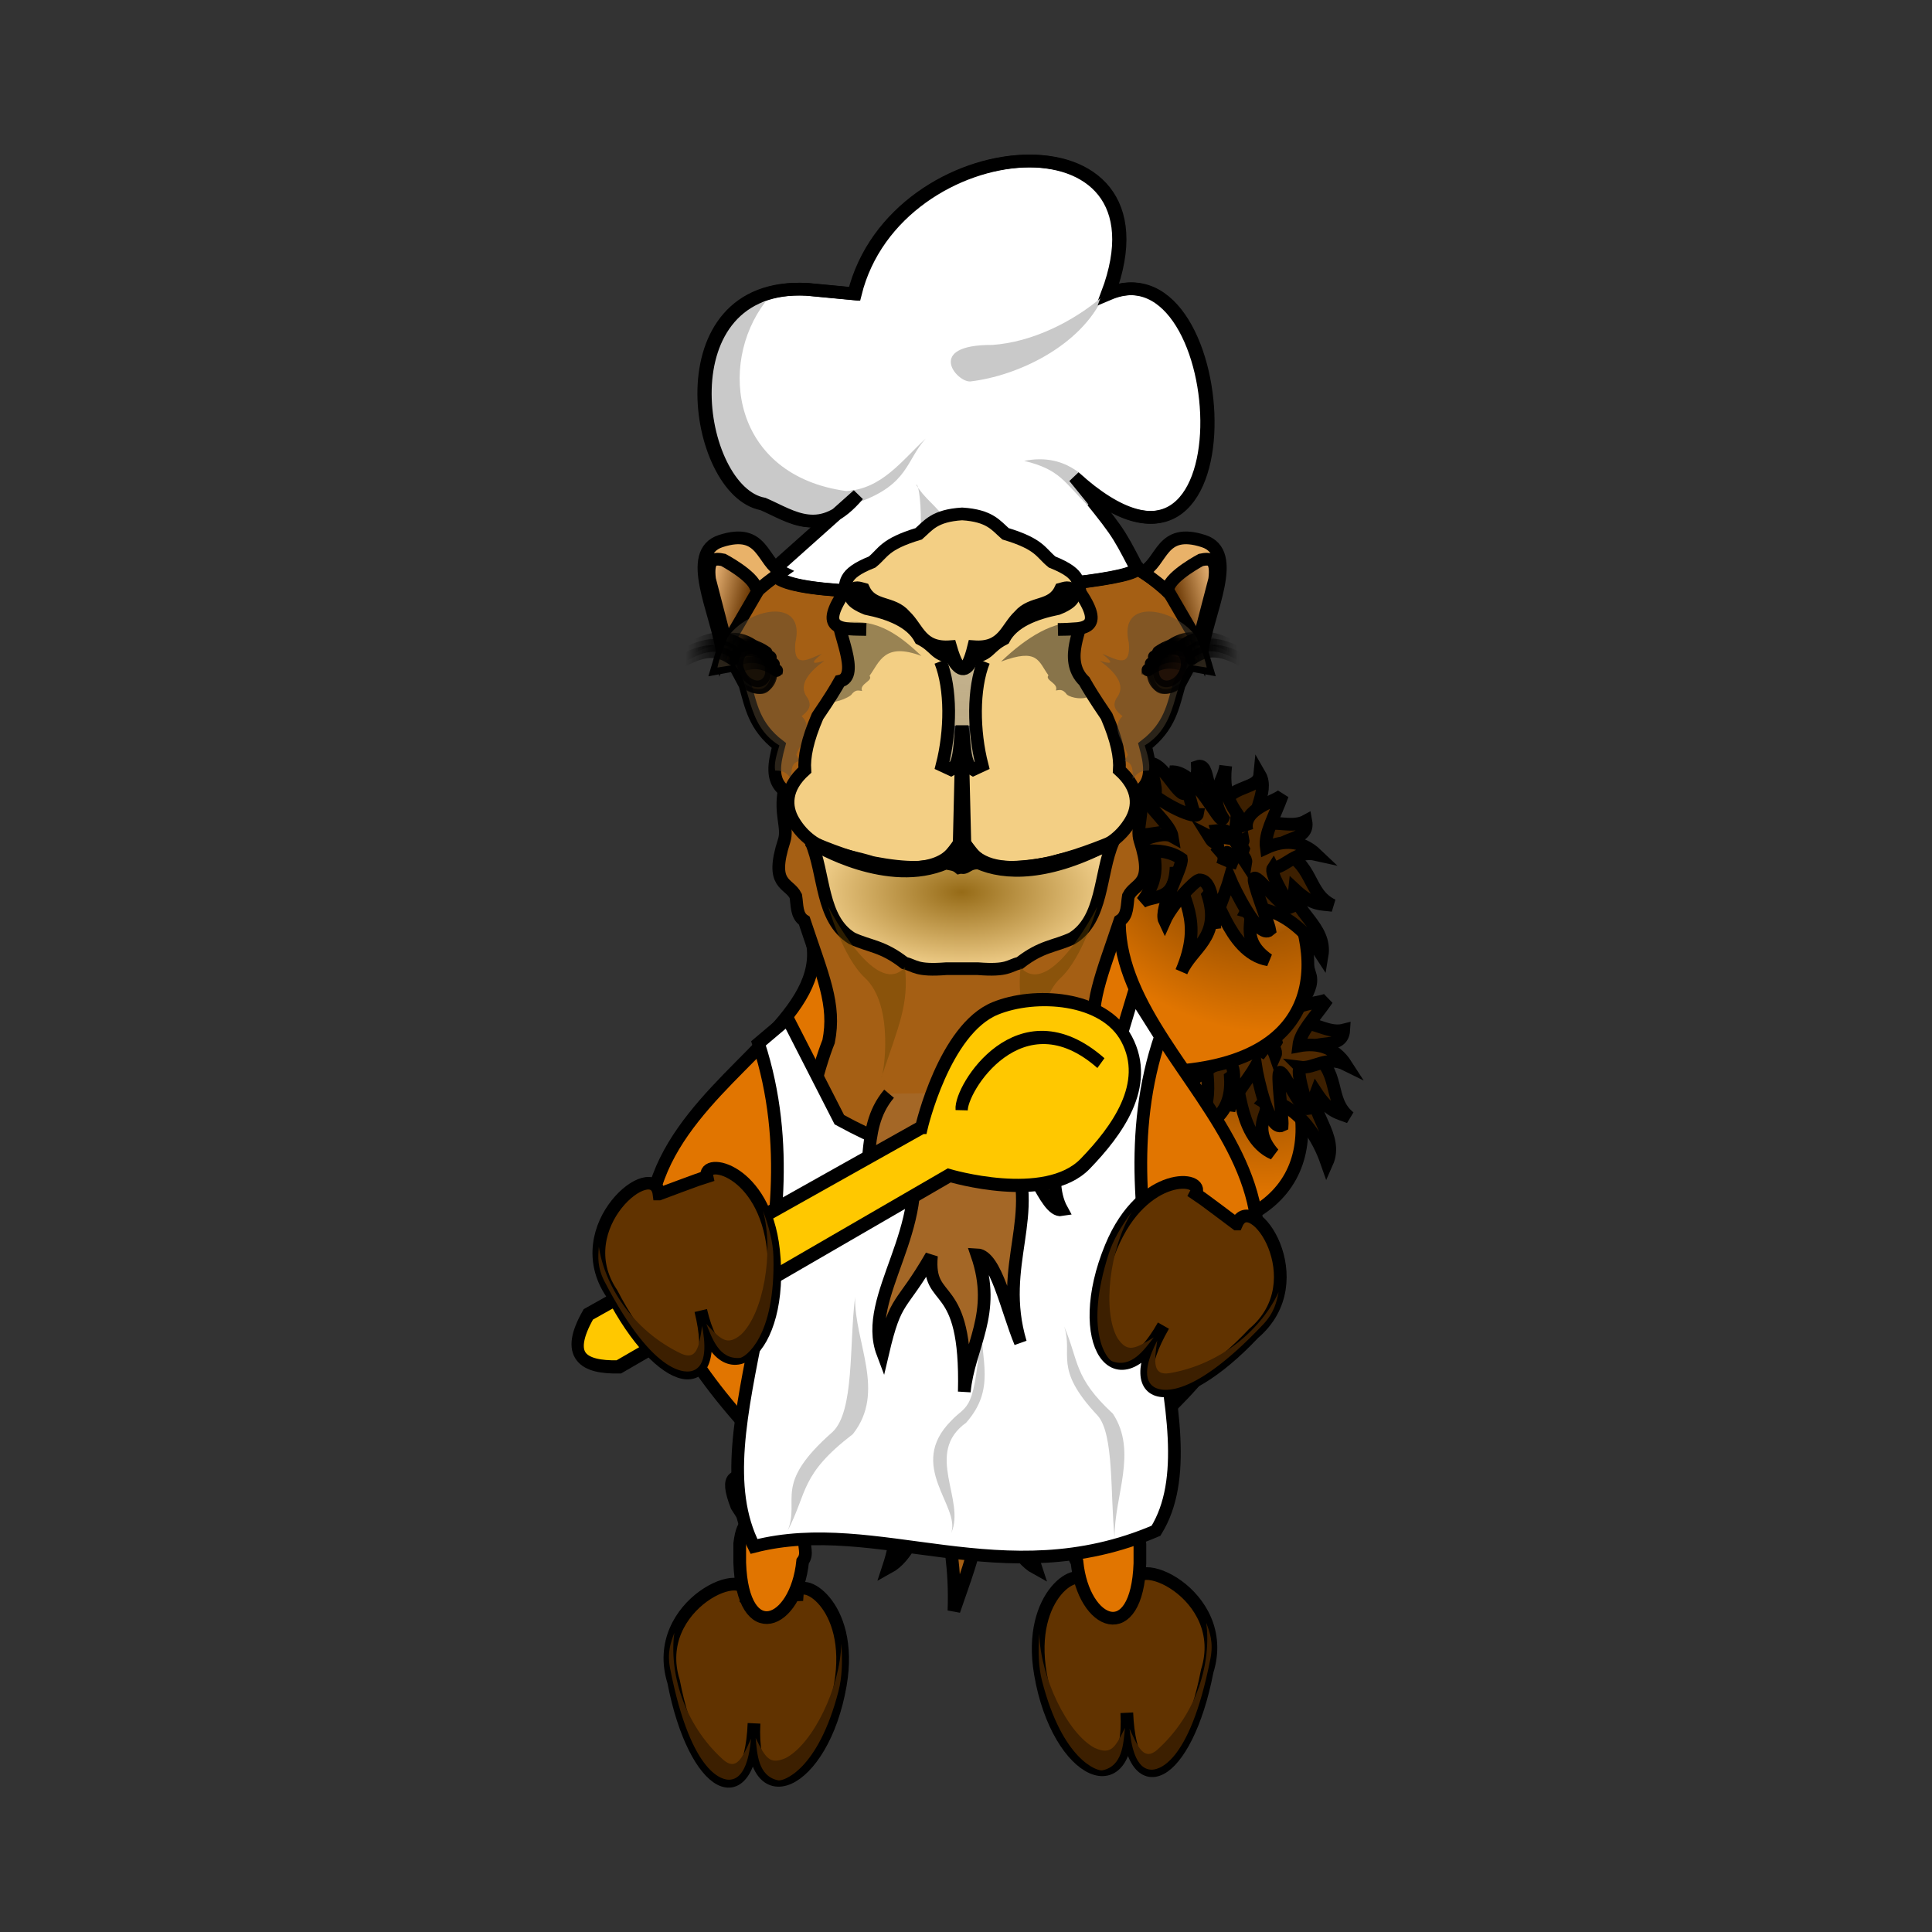 <svg:svg xmlns:dc="http://purl.org/dc/elements/1.1/" xmlns:ns2="http://creativecommons.org/ns#" xmlns:rdf="http://www.w3.org/1999/02/22-rdf-syntax-ns#" xmlns:svg="http://www.w3.org/2000/svg" height="152.067" id="svg2" version="1.1" viewBox="-42.069 -9.175 152.067 152.067" width="152.067">
  <svg:rect x="-42.069" y="-9.175" width="152.067" height="152.067" fill="#333333" stroke="none"/>
  <svg:title id="title5247">Camel Comic Cook</svg:title>
  <svg:defs id="defs4">
    <svg:radialGradient cx="761.88" cy="403.82" gradientTransform="matrix(-.034 .041 -.053 -.042 296.65 688.02)" gradientUnits="userSpaceOnUse" id="radialGradient4703" r="256.43">
      <svg:stop id="stop4699" offset="0" stop-color="#ffc17d" />
      <svg:stop id="stop4705" offset=".5" stop-color="#a55600" />
      <svg:stop id="stop4701" offset="1" stop-color="#e17500" />
    </svg:radialGradient>
    <svg:radialGradient cx="761.88" cy="403.82" gradientTransform="matrix(-.034 .041 -.053 -.042 296.18 700.95)" gradientUnits="userSpaceOnUse" id="radialGradient4723" r="256.43">
      <svg:stop id="stop4699-7" offset="0" stop-color="#ffc17d" />
      <svg:stop id="stop4705-2" offset=".5" stop-color="#a55600" />
      <svg:stop id="stop4701-6" offset="1" stop-color="#e17500" />
    </svg:radialGradient>
    <svg:linearGradient gradientTransform="matrix(-.058 0 0 .058 251.38 674.51)" gradientUnits="userSpaceOnUse" id="linearGradient4395" x1="113.98" x2="57.069" y1="123.5" y2="109.36">
      <svg:stop id="stop3926-9" offset="0" stop-color="#653300" />
      <svg:stop id="stop3928-1" offset="1" stop-color="#eeb879" />
    </svg:linearGradient>
    <svg:linearGradient gradientTransform="matrix(.058 0 0 .058 205.38 674.77)" gradientUnits="userSpaceOnUse" id="linearGradient4397" x1="113.98" x2="57.069" y1="123.5" y2="109.36">
      <svg:stop id="stop3926" offset="0" stop-color="#653300" />
      <svg:stop id="stop3928" offset="1" stop-color="#eeb879" />
    </svg:linearGradient>
    <svg:radialGradient cx="394.69" cy="519.62" gradientTransform="matrix(.058 0 -0 .03 205.45 690.7)" gradientUnits="userSpaceOnUse" id="radialGradient4399" r="203.97">
      <svg:stop id="stop3906" offset="0" stop-color="#966b17" />
      <svg:stop id="stop3908" offset="1" stop-color="#f2d08c" />
    </svg:radialGradient>
    <svg:linearGradient gradientTransform="matrix(.058 0 0 .058 205.38 674.77)" gradientUnits="userSpaceOnUse" id="linearGradient4401" x1="396.27" x2="393.1" y1="36.167" y2="377.6">
      <svg:stop id="stop3886" offset="0" stop-color="#f3cf84" />
      <svg:stop id="stop3892" offset=".562" stop-color="#f3cf84" />
      <svg:stop id="stop3902" offset=".633" stop-color="#929292" stop-opacity=".502" />
      <svg:stop id="stop3888" offset="1" stop-color="#808080" stop-opacity=".488" />
    </svg:linearGradient>
    <svg:linearGradient gradientTransform="matrix(.058 0 0 .058 205.38 674.77)" gradientUnits="userSpaceOnUse" id="linearGradient4403" x1="393.82" x2="393.93" y1="510.32" y2="516.6">
      <svg:stop id="stop3916" offset="0" />
      <svg:stop id="stop3918" offset="1" stop-opacity="0" />
    </svg:linearGradient>
    <svg:linearGradient gradientTransform="translate(-2.857 13.571)" gradientUnits="userSpaceOnUse" id="linearGradient4405" x1="85.429" x2="23.143" y1="224.15" y2="223.43">
      <svg:stop id="stop4048" offset="0" />
      <svg:stop id="stop4050" offset="1" stop-opacity="0" />
    </svg:linearGradient>
    <svg:linearGradient gradientTransform="translate(5.4961e-8 5.19)" gradientUnits="userSpaceOnUse" id="linearGradient4407" x1="85.429" x2="23.143" y1="224.15" y2="223.43">
      <svg:stop id="stop4048-2" offset="0" />
      <svg:stop id="stop4050-6" offset="1" stop-opacity="0" />
    </svg:linearGradient>
    <svg:linearGradient gradientTransform="translate(9.286 -4.096)" gradientUnits="userSpaceOnUse" id="linearGradient4409" x1="85.429" x2="23.143" y1="224.15" y2="223.43">
      <svg:stop id="stop4048-7" offset="0" />
      <svg:stop id="stop4050-5" offset="1" stop-opacity="0" />
    </svg:linearGradient>
    <svg:linearGradient gradientTransform="translate(26.429 -3.381)" gradientUnits="userSpaceOnUse" id="linearGradient4411" x1="85.429" x2="23.143" y1="224.15" y2="223.43">
      <svg:stop id="stop4048-9" offset="0" />
      <svg:stop id="stop4050-60" offset="1" stop-opacity="0" />
    </svg:linearGradient>
    <svg:linearGradient gradientTransform="translate(42.143 4.476)" gradientUnits="userSpaceOnUse" id="linearGradient4413" x1="85.429" x2="23.143" y1="224.15" y2="223.43">
      <svg:stop id="stop4048-71" offset="0" />
      <svg:stop id="stop4050-8" offset="1" stop-opacity="0" />
    </svg:linearGradient>
    <svg:linearGradient gradientTransform="translate(47.857 10.905)" gradientUnits="userSpaceOnUse" id="linearGradient4415" x1="85.429" x2="23.143" y1="224.15" y2="223.43">
      <svg:stop id="stop4048-3" offset="0" />
      <svg:stop id="stop4050-0" offset="1" stop-opacity="0" />
    </svg:linearGradient>
    <svg:linearGradient gradientTransform="translate(52.143 20.19)" gradientUnits="userSpaceOnUse" id="linearGradient4417" x1="85.429" x2="23.143" y1="224.15" y2="223.43">
      <svg:stop id="stop4048-0" offset="0" />
      <svg:stop id="stop4050-4" offset="1" stop-opacity="0" />
    </svg:linearGradient>
    <svg:linearGradient gradientTransform="translate(56.429 28.762)" gradientUnits="userSpaceOnUse" id="linearGradient4419" x1="85.429" x2="23.143" y1="224.15" y2="223.43">
      <svg:stop id="stop4048-8" offset="0" />
      <svg:stop id="stop4050-7" offset="1" stop-opacity="0" />
    </svg:linearGradient>
  </svg:defs>
  <svg:g id="layer4" stroke="#000" transform="translate(-194.73 -645.24)">
    <svg:path d="m225.43 731.34 10.614-14.666c4.88-6.464 13.053-5.096 16.982 1.397 3.486 5.763 3.894 14.501-8.645 15.252-5.17 3.113-10.13 11.074-10.224 18.038z" fill="url(#radialGradient4723)" id="path4677-9" />
    <svg:g id="g5110-1" stroke-width="17.244" transform="matrix(.056 .016 -.016 .055 218.08 678.06)">
      <svg:path d="m642.46 442.23c-30.294-3.329-24.605 18.66-66.67-1.01 24.756 36.473 29.949 53.458 70.711 45.457-3.184 30.588 17.568 50.297-12.122 92.934 17.48-10.452 44.121-1.275 44.447-48.487 7.586 44.304 40.543 68.312 12.122 141.42 13.142-33.328 52.618-47.846 32.325-105.06 11.555-16.106 27.519 77.192 84.853 84.853-44.895-29.068-14.269-60.073-32.325-64.65 3.865-8.432 57.966-10.957 105.06 56.569 5.429-40.275-42.807-59.276-40.406-88.893 25.21 22.136 37.502 18.436 52.528 20.203-36.542-15.422-26.72-57.937-76.772-72.731 1.037-18.344 42.685-12.361 36.365-40.406-22.39 13.314-51.837-6.087-64.65 16.162-14.858-18.94 14.846-53.051 0-76.772-1.255 19.668-33.234 14.248-48.487 40.406-26.693-3.664-17.87-55.882-36.365-48.487 1.225 15.257-4.375 32.529-16.162 37.376-10.239 1.988-31.252-42.605-49.497-39.396 9.225 26.734 14.347 42.294 5.051 50.508z" fill="#3c1f00" id="path5081-4" />
      <svg:path d="m810.31 527.89c18.72-2.914 29.685-25.887 58.287-20.483-21.147-18.819-45.383-18.528-68.408-6.767-3.394-19.739 9.047-40.811 19.44-72.497-8.658 9.453-54.487 20.213-46.501 49.921-12.221-26.574-36.118-36.208-31.766-86.825-2.095 23.105-23.222 38.746-1.155 71.327-4.129 12.026-37.939-65.151-73.603-60.49 31.925 10.84 27.037 56.588 38.643 56.479-0.853 5.935-42.919-6.774-82.822-41.407 3.727 26.194 46.01 53.393 49.705 72.392-18.934-9.739-68.081 21.891-77.386 23.263 24.557 3.649 61.398-12.471 90.907 6.734 2.558 11.694-28.473 68.355-19.828 84.926 8.867-22.122 38.071-55.15 45.009-57.199 17.768-0.802 20.674 34.117 23.405 65.393-2.656-12.561 13.394-49.795 17.997-68.746 5.691 12.466 41.974 81.817 56.445 67.883-2.401-11.333-27.603-67.945-23.061-69.583 5.788-2.941 40.242 42.81 50.613 37.78-10.16-15.26-30.07-45.4-25.92-52.1z" fill="#502900" id="path5081-2-2" />
      <svg:path d="m733.2 487.78c-5.079-0.558-4.125 3.128-11.178-0.169 4.151 6.115 5.021 8.963 11.855 7.621-0.534 5.128 2.945 8.433-2.032 15.581 2.931-1.752 7.397-0.214 7.452-8.129 1.272 7.428 6.797 11.453 2.032 23.71 2.203-5.588 8.822-8.022 5.419-17.613 1.937-2.7 4.614 12.942 14.226 14.226-7.527-4.873-2.392-10.072-5.419-10.839 0.648-1.414 9.718-1.837 17.613 9.484 0.91-6.752-7.177-9.938-6.774-14.903 4.227 3.711 6.287 3.091 8.807 3.387-6.126-2.586-4.48-9.713-12.871-12.194 0.174-3.075 7.156-2.072 6.097-6.774-3.754 2.232-8.691-1.02-10.839 2.71-2.491-3.175 2.489-8.894 0-12.871-0.21 3.297-5.572 2.389-8.129 6.774-4.475-0.614-2.996-9.369-6.097-8.129 0.205 2.558-0.734 5.454-2.71 6.266-1.717 0.333-5.239-7.143-8.299-6.605 1.547 4.482 2.405 7.091 0.847 8.468z" fill="#804200" id="path5081-9-0" />
    </svg:g>
    <svg:path d="m225.9 718.41 10.614-14.666c4.88-6.464 13.053-5.096 16.982 1.397 3.486 5.763 3.894 14.501-8.645 15.252-5.17 3.113-10.13 11.074-10.224 18.038z" fill="url(#radialGradient4703)" id="path4677" />
    <svg:g id="g5110" stroke-width="17.244" transform="matrix(.058 .002 -.002 .058 206.92 672.16)">
      <svg:path d="m642.46 442.23c-30.294-3.329-24.605 18.66-66.67-1.01 24.756 36.473 29.949 53.458 70.711 45.457-3.184 30.588 17.568 50.297-12.122 92.934 17.48-10.452 44.121-1.275 44.447-48.487 7.586 44.304 40.543 68.312 12.122 141.42 13.142-33.328 52.618-47.846 32.325-105.06 11.555-16.106 27.519 77.192 84.853 84.853-44.895-29.068-14.269-60.073-32.325-64.65 3.865-8.432 57.966-10.957 105.06 56.569 5.429-40.275-42.807-59.276-40.406-88.893 25.21 22.136 37.502 18.436 52.528 20.203-36.542-15.422-26.72-57.937-76.772-72.731 1.037-18.344 42.685-12.361 36.365-40.406-22.39 13.314-51.837-6.087-64.65 16.162-14.858-18.94 14.846-53.051 0-76.772-1.255 19.668-33.234 14.248-48.487 40.406-26.693-3.664-17.87-55.882-36.365-48.487 1.225 15.257-4.375 32.529-16.162 37.376-10.239 1.988-31.252-42.605-49.497-39.396 9.225 26.734 14.347 42.294 5.051 50.508z" fill="#3c1f00" id="path5081" />
      <svg:path d="m810.31 527.89c18.72-2.914 29.685-25.887 58.287-20.483-21.147-18.819-45.383-18.528-68.408-6.767-3.394-19.739 9.047-40.811 19.44-72.497-8.658 9.453-54.487 20.213-46.501 49.921-12.221-26.574-36.118-36.208-31.766-86.825-2.095 23.105-23.222 38.746-1.155 71.327-4.129 12.026-37.939-65.151-73.603-60.49 31.925 10.84 27.037 56.588 38.643 56.479-0.853 5.935-42.919-6.774-82.822-41.407 3.727 26.194 46.01 53.393 49.705 72.392-18.934-9.739-68.081 21.891-77.386 23.263 24.557 3.649 61.398-12.471 90.907 6.734 2.558 11.694-28.473 68.355-19.828 84.926 8.867-22.122 38.071-55.15 45.009-57.199 17.768-0.802 20.674 34.117 23.405 65.393-2.656-12.561 13.394-49.795 17.997-68.746 5.691 12.466 41.974 81.817 56.445 67.883-2.401-11.333-27.603-67.945-23.061-69.583 5.788-2.941 40.242 42.81 50.613 37.78-10.16-15.26-30.07-45.4-25.92-52.1z" fill="#502900" id="path5081-2" />
      <svg:path d="m733.2 487.78c-5.079-0.558-4.125 3.128-11.178-0.169 4.151 6.115 5.021 8.963 11.855 7.621-0.534 5.128 2.945 8.433-2.032 15.581 2.931-1.752 7.397-0.214 7.452-8.129 1.272 7.428 6.797 11.453 2.032 23.71 2.203-5.588 8.822-8.022 5.419-17.613 1.937-2.7 4.614 12.942 14.226 14.226-7.527-4.873-2.392-10.072-5.419-10.839 0.648-1.414 9.718-1.837 17.613 9.484 0.91-6.752-7.177-9.938-6.774-14.903 4.227 3.711 6.287 3.091 8.807 3.387-6.126-2.586-4.48-9.713-12.871-12.194 0.174-3.075 7.156-2.072 6.097-6.774-3.754 2.232-8.691-1.02-10.839 2.71-2.491-3.175 2.489-8.894 0-12.871-0.21 3.297-5.572 2.389-8.129 6.774-4.475-0.614-2.996-9.369-6.097-8.129 0.205 2.558-0.734 5.454-2.71 6.266-1.717 0.333-5.239-7.143-8.299-6.605 1.547 4.482 2.405 7.091 0.847 8.468z" fill="#804200" id="path5081-9" />
    </svg:g>
  </svg:g>
  <svg:g id="layer2" transform="translate(-194.73 -645.24)">
    <svg:g id="g4953" transform="matrix(.058 0 0 .058 204.43 653.55)">
      <svg:path d="m646.69 1853.2c-8.152-52.412 132.03 7.781 98.995 113.14-28.284 146.81-103.71 186.54-109.1 56.569 6.883 129.37-93.417 85.824-117.18-52.528-19.171-110.99 56.738-150.05 58.589-122.23 7.071 0 68.69 5.051 68.69 5.051z" fill="#613300" id="path4601-2" stroke="#000" stroke-width="17.244" />
      <svg:g fill="#3c1f00" id="g4918-5" stroke-width="14.131" transform="matrix(-1 0 0 1 765.55 -.51)">
        <svg:path d="m21.183 1901.3c-7.064 52.296 11.666 123.1 66.551 172.42 17.378 14.804 25.471-1.601 37.475-28.715-1.906 21.226-7.724 55.489-29.913 55.598-5.732 0.028-50.663-2.082-79.827-150.75-4.294-21.89 0.857-35.77 5.714-48.557z" id="path4898-8" />
        <svg:path d="m247.75 1915.9c-1.367 59.004-38.049 135.54-75.204 155.2-22.189 9.751-27.676-0.085-41.058-27.192 2.125 21.22 3.014 51.913 30.724 57.602 6.388 1.311 53.963-13.157 81.806-121.41 4.695-18.254 5.611-40.306 3.731-64.201z" id="path4898-2-0" />
      </svg:g>
    </svg:g>
    <svg:g id="g4959" stroke-width="14.131" transform="matrix(.058 0 0 .058 204.51 654.31)">
      <svg:g fill="#613300" id="g4623" transform="translate(-12.122 -115.16)">
        <svg:path d="m131.32 1969.6c8.152-52.412-132.03 7.781-98.995 113.14 28.284 146.81 103.71 186.54 109.1 56.569-6.883 129.37 93.417 85.824 117.18-52.528 19.171-110.99-56.738-150.05-58.589-122.23-7.071 0-68.69 5.051-68.69 5.051z" fill="#613300" id="path4601" stroke="#000" stroke-width="17.244" />
      </svg:g>
      <svg:g fill="#3c1f00" id="g4918">
        <svg:path d="m21.183 1901.3c-7.064 52.296 11.666 123.1 66.551 172.42 17.378 14.804 25.471-1.601 37.475-28.715-1.906 21.226-7.724 55.489-29.913 55.598-5.732 0.028-50.663-2.082-79.827-150.75-4.294-21.89 0.857-35.77 5.714-48.557z" id="path4898" />
        <svg:path d="m247.75 1915.9c-1.367 59.004-38.049 135.54-75.204 155.2-22.189 9.751-27.676-0.085-41.058-27.192 2.125 21.22 3.014 51.913 30.724 57.602 6.388 1.311 53.963-13.157 81.806-121.41 4.695-18.254 5.611-40.306 3.731-64.201z" id="path4898-2" />
      </svg:g>
    </svg:g>
    <svg:path d="m240.77 708.79c0.2 12.943 24.252 21.833 0.264 41.378-2.413 4.791 3.618-0.777 1.584 4.482-2.951 4.741-0.736-1.218-0.236 2.955v1.513c-0.225 6.543-4.436 4.947-4.953-0.116-0.464-0.609-0.025-1.178-0.177-1.921-0.306-4.555 3.341 2.784-1.238-2.897-2.866-0.337-0.465 1.733-8.498 1.65s-9.423-2.496-10.263-1.699c-4.58 5.68-0.933-1.659-1.238 2.897-0.152 0.743 0.287 1.312-0.177 1.921-0.517 5.064-4.729 6.66-4.953 0.116v-1.513c0.5-4.173 2.715 1.786-0.236-2.955-2.035-5.259 4.139 1.022 2.315-4.625-24.647-25.514 8.384-29.998 3.15-41.235" fill="#e17500" id="path4646-0" stroke="#000" />
  </svg:g>
  <svg:g id="layer3" transform="translate(-194.73 -645.24)">
    <svg:path d="m228.77 747.8c1.966 3.181 2.463 10.076 5.425 11.698-1.617-4.883 0.202-7.535-1.356-11.756 1.518 1.348 2.599 6.564 4.128 7.741-1.026-4.675 0.748-5.431-0.649-10.476 0.891 0.259 1.605 1.391 2.182 3.201-0.415-7.114 0.624-4.771 0.413-11.407-0.058-1.808-0.054-0.652 0.249-2.963 0.176 2.189 1.057 6.927 2.909 8.666-1.629-7.012 0.459-8.758-0.379-13.376-0.816-4.497-1.948-8.96-2.791-11.058-0.594-2.959 0.456-5.169 1.905-9.539 0.634-0.401 0.549-1.228 0.667-1.934 0.546-1.105 2.08-0.776 0.917-4.362-0.33-1.019 0.346-2.071 0-3.951 1.05-0.834 0.787-2.166 0.417-3.539 1.966-1.515 2.194-3.153 2.668-4.774l0.834-1.564 1.334 0.247-0.417-1.399-1.084-2.551c-1.262-2.003-2.763-4.006-9.256-6.008-1.411-1.145-2.564-2.401-7.422-2.058-0.908-0.281-1.559-0.18-2.156 0-4.857-0.343-6.01 0.913-7.422 2.058-6.493 2.003-7.995 4.006-9.256 6.008l-1.084 2.551-0.417 1.399 1.334-0.247 0.834 1.564c0.475 1.621 0.702 3.258 2.668 4.774-0.37 1.373-0.633 2.705 0.417 3.539-0.346 1.879 0.33 2.931 0 3.951-1.163 3.586 0.371 3.257 0.917 4.362 0.118 0.706 0.033 1.534 0.667 1.934 1.449 4.37 2.499 6.58 1.914 9.509-0.834 2.07-1.966 6.532-2.782 11.029-0.838 4.618 1.25 6.364-0.379 13.376 1.851-1.739 2.732-6.477 2.909-8.666 0.303 2.311 0.306 1.155 0.249 2.963-0.212 6.636 0.828 4.293 0.413 11.407 0.577-1.81 1.291-2.942 2.182-3.201-1.396 5.045 0.378 5.801-0.649 10.476 1.529-1.177 2.61-6.393 4.128-7.741-1.558 4.221 0.26 6.874-1.356 11.756 2.962-1.623 3.459-8.517 5.425-11.698-2.34 6.632-0.017 8.254-0.273 15.103 1.573-4.638 3.364-8.412 1.025-15.045z" fill="#a55f14" id="path4417-3" stroke="#000" />
    <svg:g id="g5391" transform="translate(-1.188 14.75)">
      <svg:path d="m214.84 666.01 6.425-5.735c-2.937 3.471-5.126 1.704-7.425 0.707-5.421-0.973-7.986-17.513 3.475-16.892l3.735 0.354c3.22-13.043 25.521-14.811 19.953 0 10.066-4.263 11.693 27.483-2.717 14.417 3.519 4.317 3.445 4.232 4.882 6.985 2.402 1.653-30.495 3.641-28.327 0.164z" fill="#fff" id="path5318" stroke="#000" stroke-width="1px" />
      <svg:path d="m240.71 644.59c-2.399 2.069-5.648 3.659-8.75 3.875-5.278-0.03-2.851 2.917-1.75 2.875 3.69-0.425 8.71-2.764 10.5-6.75z" fill="#c9c9c9" id="path5320" />
      <svg:path d="m214.08 645.09c-3.762 4.938-2.582 13.653 6.375 14.875 2.811-0.162 4.376-2.401 6.25-4.125-1.53 1.694-1.347 3.602-5.25 5-1.963 1.008-3.957 1.974-7.875 0.375-7.157-6.169-3.684-15.547 0.5-16.125z" fill="#c9c9c9" id="path5322" />
      <svg:path d="m224.71 668.09c2.16-1.228 1.682-8.829 1.25-8.625 1.26 2.149 3.727 2.23 2.875 8z" fill="#c9c9c9" id="path5324" />
      <svg:path d="m239.46 661.09c-1.833-1.791-2.151-2.818-5-3.5 3.203-0.627 4.855 1.255 5.875 2.5z" fill="#c9c9c9" id="path5326" />
      <svg:path d="m214.96 666.01 6.425-5.735c-2.937 3.471-5.126 1.704-7.425 0.707-5.421-0.973-7.986-17.513 3.475-16.892l3.735 0.354c3.22-13.043 25.521-14.811 19.953 0 10.066-4.263 11.693 27.483-2.717 14.417 3.519 4.317 3.445 4.232 4.882 6.985 2.402 1.653-30.495 3.641-28.327 0.164z" fill="none" id="path5318-6" stroke="#000" stroke-width="1px" />
    </svg:g>
    <svg:g id="g4313">
      <svg:path d="m247.02 686.72-2.712-4.656c0.598-1.244 1.654-1.584 2.535-2.27 1.408-0.477 2.001 0.547 1.533 1.921z" fill="url(#linearGradient4395)" id="path3922-6" stroke="#000" />
      <svg:path d="m209.74 686.98 2.712-4.656c-0.598-1.244-1.654-1.584-2.535-2.27-1.408-0.477-2.001 0.547-1.533 1.921z" fill="url(#linearGradient4397)" id="path3922" stroke="#000" />
      <svg:path d="m209.51 687.38c-0.435-3.141-2.939-7.81-0.125-8.725 3.386-1.101 3.226 1.679 4.795 2.428-0.886 0.616-1.486 1.097-2.043 1.605 0.385-0.864-1.929-2.222-2.543-2.551-0.666-0.132-1.29-0.174-1.084 1.523l1.292 4.98z" fill="#e9b269" id="path2999" stroke="#000" />
      <svg:path d="m227.14 712.31c-2.365 0.187-2.433-0.238-3.294-0.453-1.736-1.355-2.752-1.29-4.128-1.934-2.448-1.504-2.14-5.048-3.21-7.572 3.413 1.54 7.216 2.516 10.424 1.564 0.705-0.12 1.027 0.043 1.292 0.247h0.321c0.266-0.204 0.588-0.367 1.292-0.247 3.208 0.952 7.01-0.024 10.424-1.564-1.07 2.524-0.762 6.068-3.21 7.572-1.376 0.645-2.392 0.579-4.128 1.934-0.86 0.214-0.928 0.64-3.294 0.453z" fill="url(#radialGradient4399)" id="path3007" stroke="#000" />
      <svg:path d="m209.92 686.26c1.429-2.26 6.235-3.353 5.337 0.412-0.173 2.157 1.098 1.204 2.085 0.864-1.05 0.828-0.616 0.795 0.208 0.535-1.584 1.143-1.974 2.108-1.334 2.922 0.415 0.69-0.002 1.073-0.459 1.44 0.964 0.931-0.061 2.014-0.417 3.045l0.25 0.494c-0.602 0.078-0.685 0.668-0.625 1.399-0.295-0.3-0.47-0.671-1.292-0.658-0.099-0.52 0.105-1.24 0.334-1.975-2.709-1.637-2.174-4.903-3.544-6.338l-1.334 0.206c0.153-0.731 0.414-1.418 0.792-2.346z" fill="#5a4b37" fill-opacity=".466" id="path3781" />
      <svg:path d="m218.73 684.89c-0.29 0.621 1.713 4.437 0.031 4.792-0.333 0.589-0.759 1.301-1.751 2.757-0.818 1.891-1.07 3.224-1.001 4.239-1.584 1.419-1.567 2.887-0.876 4.033 1.522 2.523 4.088 2.565 6.212 3.251 5.681 1.075 5.884-0.431 6.88-1.564l0.292-8.725h-0.262l0.292 8.725c0.995 1.133 1.199 2.638 6.88 1.564 2.125-0.686 4.691-0.728 6.212-3.251 0.691-1.146 0.708-2.614-0.876-4.033 0.07-1.015-0.182-2.347-1.001-4.239-0.992-1.456-1.418-2.168-1.751-2.757-1.804-1.718 0.097-4.57-0.462-4.522" fill="#f3cf84" id="path3005" stroke="#000" />
      <svg:path d="m210.76 688.03c0.281-1.091 1.291-0.944 1.939-0.453 0.382 0.258 0.771 1.308 0.646 1.708-0.218 0.904-0.806 1.471-2.085 0.597l0.208 0.494c1.635 0.812 1.912-0.107 2.252-0.947 0.181-0.276 0.361-0.28 0.542-0.288l0.021-0.226-0.354-0.103-0.709-1.358c-0.252-0.477-2.297-1.058-2.877 0-0.022 0.33-0.172 1.202 0.417 0.576z" fill-opacity=".668" id="path3009" />
      <svg:path d="m127.86 253.26c0 11.933-8.235 21.607-18.393 21.607s-18.393-9.674-18.393-21.607 8.235-21.607 18.393-21.607 18.393 9.674 18.393 21.607z" id="path3779" opacity=".806" stroke="#000" stroke-linecap="round" stroke-width="13.873" transform="matrix(.057 -.038 .039 .065 195.91 676.28)" />
      <svg:path d="m247.27 687.38c0.435-3.141 2.939-7.81 0.125-8.725-3.386-1.101-3.226 1.679-4.795 2.428 0.886 0.616 1.486 1.097 2.043 1.605-0.385-0.864 1.929-2.222 2.543-2.551 0.666-0.132 1.29-0.174 1.084 1.523l-1.292 4.98z" fill="#e9b269" id="path2999-1" stroke="#000" />
      <svg:path d="m246.85 686.26c-1.429-2.26-6.235-3.353-5.337 0.412 0.173 2.157-1.098 1.204-2.085 0.864 1.05 0.828 0.616 0.795-0.208 0.535 1.584 1.143 1.974 2.108 1.334 2.922-0.415 0.69 0.002 1.073 0.459 1.44-0.964 0.931 0.061 2.014 0.417 3.045l-0.25 0.494c0.602 0.078 0.685 0.668 0.625 1.399 0.295-0.3 0.47-0.671 1.292-0.658 0.099-0.52-0.105-1.24-0.334-1.975 2.709-1.637 2.174-4.903 3.544-6.338l1.334 0.206c-0.153-0.731-0.414-1.418-0.792-2.346z" fill="#5a4b37" fill-opacity=".466" id="path3781-1" />
      <svg:path d="m246.02 688.03c-0.281-1.091-1.291-0.944-1.939-0.453-0.382 0.258-0.771 1.308-0.646 1.708 0.218 0.904 0.806 1.471 2.085 0.597l-0.208 0.494c-1.635 0.812-1.912-0.107-2.252-0.947-0.181-0.276-0.361-0.28-0.542-0.288l-0.021-0.226 0.354-0.103 0.709-1.358c0.252-0.477 2.297-1.058 2.877 0 0.022 0.33 0.172 1.202-0.417 0.576z" fill-opacity=".548" id="path3009-9" />
      <svg:path d="m127.86 253.26c0 11.933-8.235 21.607-18.393 21.607s-18.393-9.674-18.393-21.607 8.235-21.607 18.393-21.607 18.393 9.674 18.393 21.607z" fill="#0b0000" id="path3779-0" opacity=".806" stroke="#000" stroke-linecap="round" stroke-width="13.873" transform="matrix(-.057 -.038 -.039 .065 260.86 676.28)" />
      <svg:path d="m230.09 688.12c-0.86 2.159-0.822 5.482-0.125 8.19l-0.709 0.329c-0.786-0.434-0.628-2.259-0.869-3.38-0.241 1.12-0.083 2.946-0.869 3.38l-0.709-0.329c0.697-2.708 0.735-6.03-0.125-8.19m-5.837-2.51c-1.738-0.046-3.817 0.177-1.793-2.84 0.297-0.78-0.219-1.484 2.252-2.469 0.899-0.723 0.933-1.399 3.669-2.222 0.751-0.658 1.231-1.428 3.413-1.564 2.182 0.136 2.662 0.905 3.413 1.564 2.736 0.824 2.771 1.499 3.669 2.222 2.471 0.985 1.955 1.689 2.252 2.469 2.024 3.017-0.055 2.793-1.793 2.84" fill="url(#linearGradient4401)" id="path3003" stroke="#000" />
      <svg:path d="m227.52 687.75c-1.27-0.102-1.182-0.768-2.418-1.399-0.716-1.358-2.428-2.014-4.253-2.387-1.311-0.525-1.279-0.94-1.292-1.358 0.439-0.439 0.751-0.248 1.084-0.165 0.688 1.474 2.259 0.93 3.252 2.099 1.041 0.985 1.252 2.603 3.586 2.428 0.69 2.399 1.29 2.177 1.822 0 2.334 0.175 2.545-1.444 3.586-2.428 0.993-1.169 2.564-0.625 3.252-2.099 0.333-0.084 0.645-0.275 1.084 0.165-0.013 0.418 0.019 0.833-1.292 1.358-1.825 0.373-3.537 1.029-4.253 2.387-1.236 0.631-1.148 1.297-2.418 1.399-0.58 1.488-1.159 1.058-1.739 0z" id="path3001" stroke="#000" />
      <svg:path d="m216.4 702.29c0.572 0.413 6.178 3.657 10.693 1.715 0.372 0.07 0.762 0.093 1.061 0.349 0.215-0.052 0.257 0.041 0.428-0.023 0.247-0.093 0.462-0.357 1.094-0.347 2.031 0.902 5.513 1.061 10.565-1.668-3.308 1.377-9.932 3.704-11.637 0.089l-0.226-9.186-0.218 9.178c-2.063 4.352-11.13 0.147-11.762-0.109z" fill="url(#linearGradient4403)" id="path3912" stroke="#000" />
      <svg:g fill="none" id="g4190" stroke-linecap="round" stroke-width="17.244" transform="matrix(.058 0 0 .058 205.38 674.77)">
        <svg:path d="m85.714 227.36c-15.755-10.84-33.019-17.12-67.143 1.43" id="path4044" stroke="url(#linearGradient4405)" />
        <svg:path d="m88.571 218.98c-15.755-10.84-33.019-17.12-67.142 1.43" id="path4044-8" stroke="url(#linearGradient4407)" />
        <svg:path d="m97.857 209.7c-15.755-10.84-33.019-17.13-67.143 1.42" id="path4044-5" stroke="url(#linearGradient4409)" />
        <svg:path d="m115 210.41c-15.756-10.84-33.019-17.12-67.143 1.43" id="path4044-0" stroke="url(#linearGradient4411)" />
        <svg:path d="m130.71 218.27c-15.756-10.839-33.019-17.122-67.143 1.429" id="path4044-7" stroke="url(#linearGradient4413)" />
        <svg:path d="m136.43 224.7c-15.756-10.839-33.019-17.122-67.143 1.429" id="path4044-88" stroke="url(#linearGradient4415)" />
        <svg:path d="m140.71 233.98c-15.756-10.839-33.019-17.122-67.143 1.429" id="path4044-89" stroke="url(#linearGradient4417)" />
        <svg:path d="m145 242.55c-15.76-10.84-33.02-17.12-67.143 1.43" id="path4044-3" stroke="url(#linearGradient4419)" />
      </svg:g>
      <svg:g fill="none" id="g4190-7" stroke-linecap="round" stroke-width="17.244" transform="matrix(-.058 0 0 .058 251.43 674.73)">
        <svg:path d="m85.714 227.36c-15.755-10.84-33.019-17.12-67.143 1.43" id="path4044-4" stroke="url(#linearGradient4405)" />
        <svg:path d="m88.571 218.98c-15.755-10.84-33.019-17.12-67.142 1.43" id="path4044-8-2" stroke="url(#linearGradient4407)" />
        <svg:path d="m97.857 209.7c-15.755-10.84-33.019-17.13-67.143 1.42" id="path4044-5-0" stroke="url(#linearGradient4409)" />
        <svg:path d="m115 210.41c-15.756-10.84-33.019-17.12-67.143 1.43" id="path4044-0-9" stroke="url(#linearGradient4411)" />
        <svg:path d="m130.71 218.27c-15.756-10.839-33.019-17.122-67.143 1.429" id="path4044-7-9" stroke="url(#linearGradient4413)" />
        <svg:path d="m136.43 224.7c-15.756-10.839-33.019-17.122-67.143 1.429" id="path4044-88-6" stroke="url(#linearGradient4415)" />
        <svg:path d="m140.71 233.98c-15.756-10.839-33.019-17.122-67.143 1.429" id="path4044-89-7" stroke="url(#linearGradient4417)" />
        <svg:path d="m145 242.55c-15.76-10.84-33.02-17.12-67.143 1.43" id="path4044-3-8" stroke="url(#linearGradient4419)" />
      </svg:g>
      <svg:path d="m218.75 685.1c2.638-0.407 4.348 0.6 6.437 2.594-2.92-1.094-3.286 0.46-4.086 1.564 0.315 0.398-0.831 0.631-0.584 1.193-0.266-0.02-0.505-0.171-0.876 0.329-0.367 0.29-1.472 0.707-1.774 0.466-0.052-0.041 1.16-2.535 1.232-2.606 0.132-0.455-0.105-1.047-0.277-1.402z" fill-opacity=".371" id="path3783" />
      <svg:path d="m237.55 685.05c-1.94-0.121-4.01 1.095-6.099 3.089 2.92-1.094 2.932-0.026 3.732 1.078-0.315 0.398 0.831 0.631 0.584 1.193 0.266-0.02 0.505-0.171 0.876 0.329 0.367 0.29 1.339 0.397 1.642 0.157 0.052-0.041-1.028-2.226-1.1-2.297-0.132-0.455-0.248-1.003-0.077-1.358z" fill-opacity=".438" id="path3783-7" />
    </svg:g>
    <svg:path d="m217.85 707.42c0.864 1.657 3.995 7.056 6.043 4.774 0.298 2.958-0.458 4.51-1.863 8.691 0.157-0.09 1.085-5.651-1.296-7.86-1.74-1.615-2.884-5.605-2.884-5.605z" fill="#640" fill-opacity=".431" id="path4455" />
    <svg:path d="m239.03 707.43c-0.864 1.657-3.995 7.056-6.043 4.774-0.298 2.958 0.458 4.51 1.863 8.691-0.157-0.09-1.085-5.651 1.296-7.86 1.74-1.615 2.884-5.605 2.884-5.605z" fill="#640" fill-opacity=".431" id="path4455-3" />
    <svg:g id="g5439" transform="translate(-.031 .215)">
      <svg:path d="m18.031 43.068-2.298 1.944c5.147 15.832-5.086 30.33-0.354 39.598 9.714-2.492 19.637 3.926 31.643-1.237 4.944-7.992-4.791-23.833 0.354-38.891l-2.121-3.359c-1.121 3.688-1.856 6.438-2.828 8.309-4.597 4.065-9.232 7.667-20.329 1.591z" fill="#fff" id="path5399" stroke="#000" stroke-width="1px" transform="translate(196.66 672.96)" />
      <svg:path d="m18.031 83.373c0.997-2.512-1.229-3.592 3.535-7.778 1.727-1.639 1.3-6.868 1.768-10.607-0.052 3.592 2.458 7.45-0.177 10.783-4.154 3.184-3.547 4.55-5.127 7.601z" fill="#ccc" id="path5401" transform="translate(196.66 672.96)" />
      <svg:path d="m227.56 756.51c0.739-2.127-3.532-5.287 0-8.832 1.28-1.388 1.881-0.427 2.359-7.785-0.039 3.042 1.167 5.261-1.179 7.934-3.341 2.397-0.009 6.099-1.179 8.683z" fill="#ccc" id="path5401-5" />
      <svg:path d="m236.45 740.25c0.747 2.271-0.92 3.246 2.647 7.03 1.293 1.481 0.973 6.208 1.324 9.587-0.039-3.247 1.84-6.734-0.132-9.746-3.11-2.878-2.656-4.112-3.839-6.87z" fill="#ccc" id="path5401-9" />
    </svg:g>
    <svg:path d="m222.64 722.15c-2.504 2.967-0.774 6.656-3.002 9.465 2.045 0.241 2.943-4.397 4.586-5.35 1.892 6.401-3.765 11.848-2.085 16.297 1.064-4.537 1.381-3.398 3.836-7.654-0.371 4.088 2.813 1.522 2.585 10.7 0.339-3.591 2.603-6.127 1.001-10.782 1.489 0.065 2.33 4.282 3.419 6.914-1.848-6.188 1.712-10.079-0.75-15.391 1.334 0.128 2.668 5.174 4.003 4.938-1.485-2.7 0.618-6.779-1.418-9.301" fill="#a46726" id="path5243" stroke="#000" />
  </svg:g>
  <svg:g id="layer5" transform="translate(-194.73 -645.24)">
    <svg:g id="g5509" stroke="#000" stroke-width=".646px" transform="matrix(.834 1.438 -1.246 .722 932.18 -33.401)">
      <svg:path d="m-15.25 15.875-0.25 20.875c1.148 2.272 2.059 1.711 2.875 0v-20.875s3.484-3.777 2.75-6.75c-0.59-2.39-1.666-5.264-4.125-5.375-2.308-0.104-4.104 3.081-4.375 5.375-0.354 2.993 3.125 6.75 3.125 6.75z" fill="#ffc800" id="path5505" transform="translate(196.66 672.96)" />
      <svg:path d="m-13.625 5.625c-4.841 1.873-2.273 7.397-1.375 7.875" fill="none" id="path5507" transform="translate(196.66 672.96)" />
    </svg:g>
    <svg:g id="g4959-6" stroke-width="14.131" transform="matrix(.056 -.016 .016 .055 168.19 629.96)">
      <svg:g fill="#613300" id="g4623-3" transform="translate(-12.122 -115.16)">
        <svg:path d="m131.32 1969.6c8.152-52.412-132.03 7.781-98.995 113.14 28.284 146.81 103.71 186.54 109.1 56.569-6.883 129.37 93.417 85.824 117.18-52.528 19.171-110.99-56.738-150.05-58.589-122.23-7.071 0-68.69 5.051-68.69 5.051z" fill="#613300" id="path4601-0" stroke="#000" stroke-width="17.244" />
      </svg:g>
      <svg:g fill="#3c1f00" id="g4918-2">
        <svg:path d="m21.183 1901.3c-7.064 52.296 11.666 123.1 66.551 172.42 17.378 14.804 25.471-1.601 37.475-28.715-1.906 21.226-7.724 55.489-29.913 55.598-5.732 0.028-50.663-2.082-79.827-150.75-4.294-21.89 0.857-35.77 5.714-48.557z" id="path4898-1" />
        <svg:path d="m247.75 1915.9c-1.367 59.004-38.049 135.54-75.204 155.2-22.189 9.751-27.676-0.085-41.058-27.192 2.125 21.22 3.014 51.913 30.724 57.602 6.388 1.311 53.963-13.157 81.806-121.41 4.695-18.254 5.611-40.306 3.731-64.201z" id="path4898-2-3" />
      </svg:g>
    </svg:g>
    <svg:g id="g4953-8" transform="matrix(.049 .031 -.031 .049 275.75 621.55)">
      <svg:path d="m646.69 1853.2c-8.152-52.412 132.03 7.781 98.995 113.14-28.284 146.81-103.71 186.54-109.1 56.569 6.883 129.37-93.417 85.824-117.18-52.528-19.171-110.99 56.738-150.05 58.589-122.23 7.071 0 68.69 5.051 68.69 5.051z" fill="#613300" id="path4601-2-2" stroke="#000" stroke-width="17.244" />
      <svg:g fill="#3c1f00" id="g4918-5-4" stroke-width="14.131" transform="matrix(-1 0 0 1 765.55 -.51)">
        <svg:path d="m21.183 1901.3c-7.064 52.296 11.666 123.1 66.551 172.42 17.378 14.804 25.471-1.601 37.475-28.715-1.906 21.226-7.724 55.489-29.913 55.598-5.732 0.028-50.663-2.082-79.827-150.75-4.294-21.89 0.857-35.77 5.714-48.557z" id="path4898-8-1" />
        <svg:path d="m247.75 1915.9c-1.367 59.004-38.049 135.54-75.204 155.2-22.189 9.751-27.676-0.085-41.058-27.192 2.125 21.22 3.014 51.913 30.724 57.602 6.388 1.311 53.963-13.157 81.806-121.41 4.695-18.254 5.611-40.306 3.731-64.201z" id="path4898-2-0-8" />
      </svg:g>
    </svg:g>
  </svg:g>
</svg:svg>
